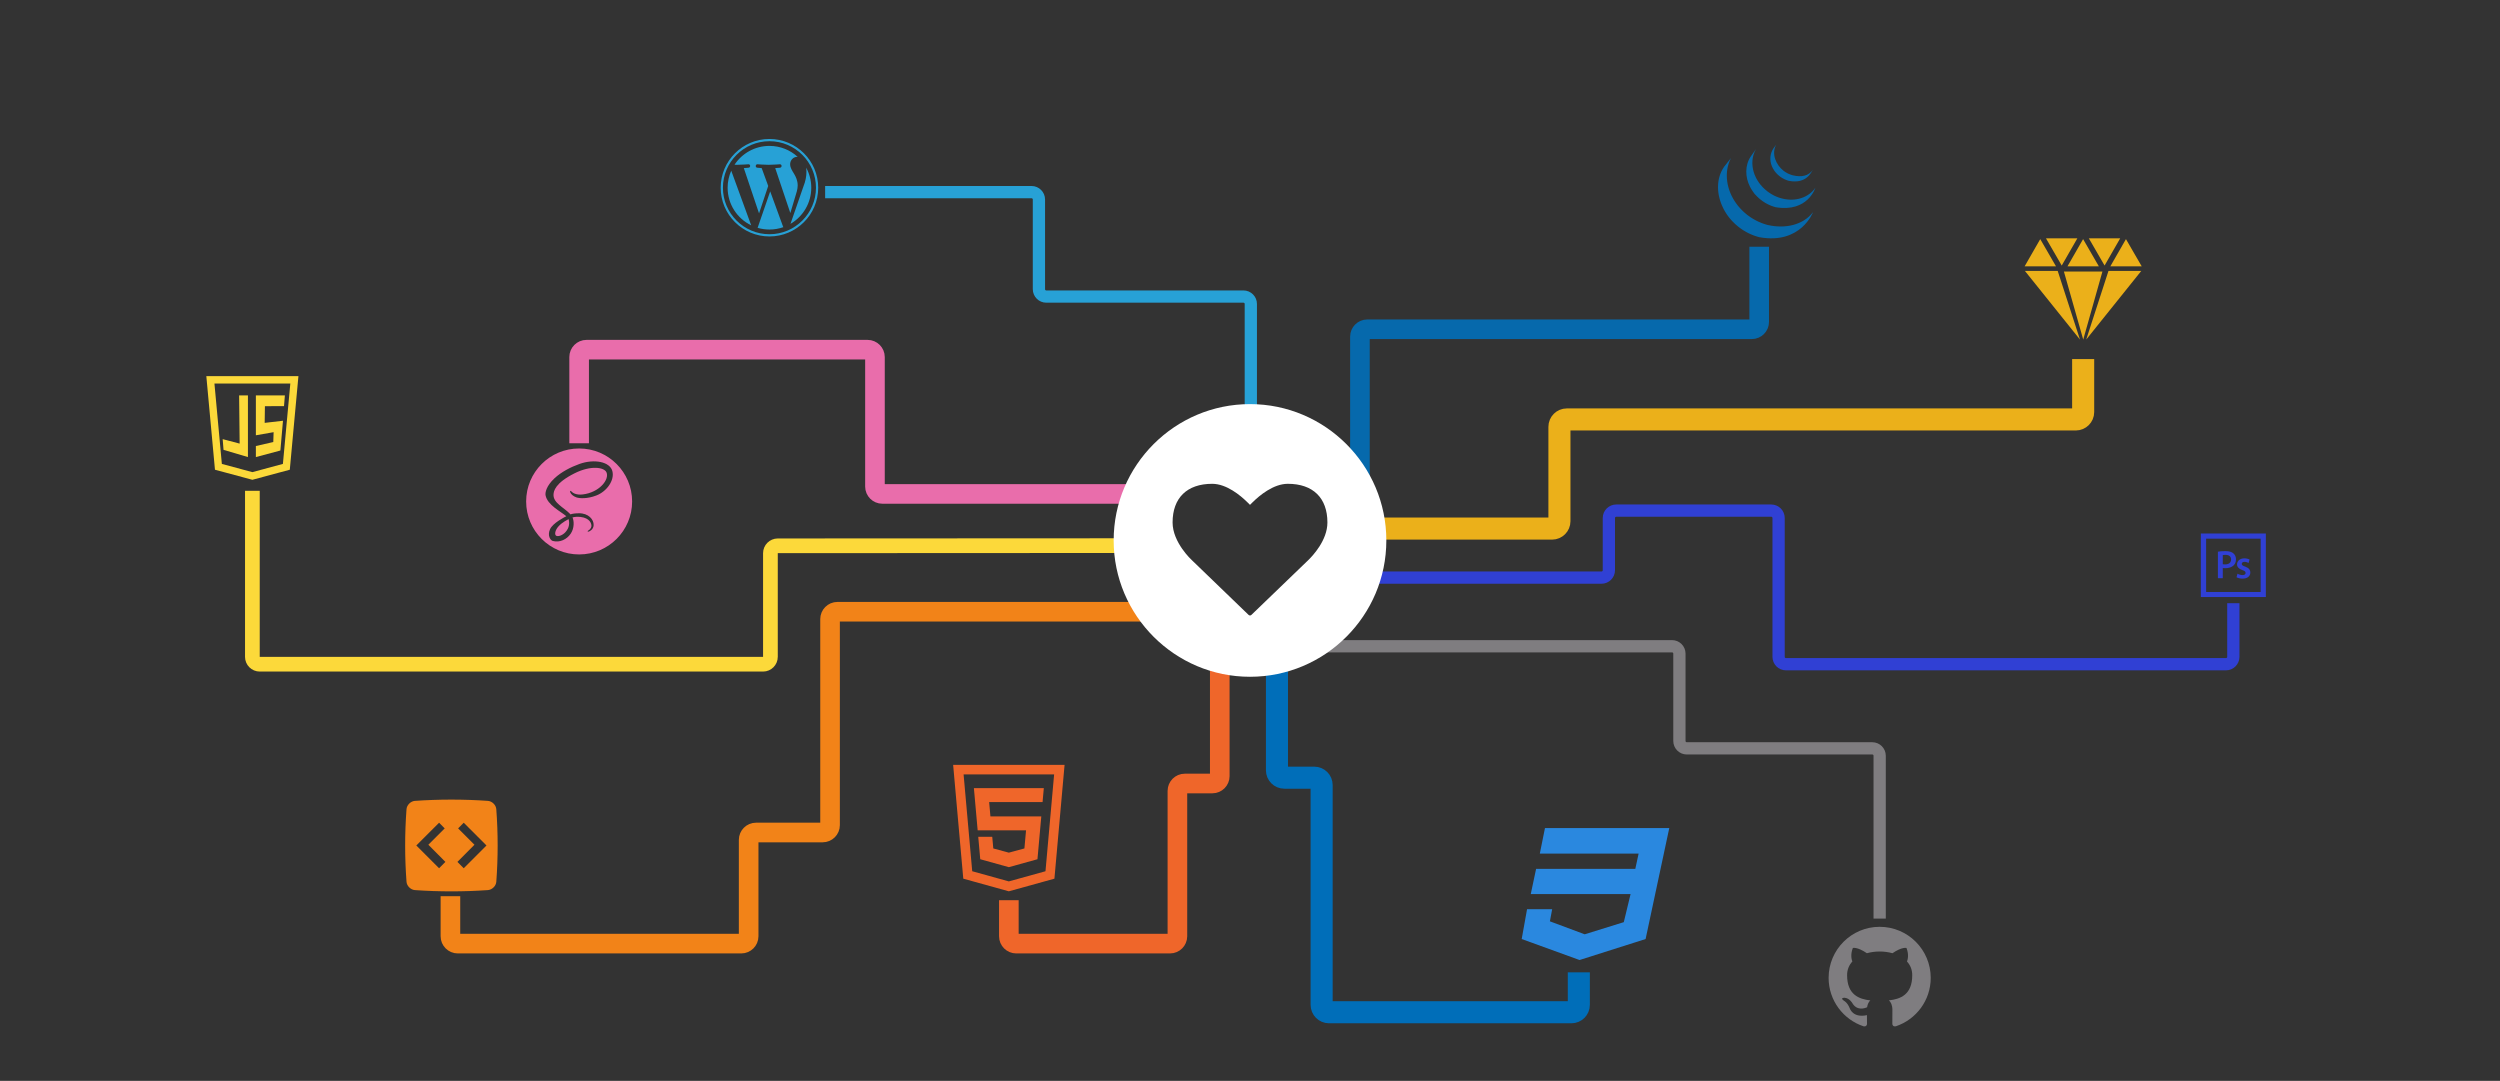 <?xml version="1.0" encoding="utf-8"?>
<!-- Generator: Adobe Illustrator 16.2.0, SVG Export Plug-In . SVG Version: 6.00 Build 0)  -->
<!DOCTYPE svg PUBLIC "-//W3C//DTD SVG 1.1//EN" "http://www.w3.org/Graphics/SVG/1.1/DTD/svg11.dtd">
<svg version="1.1" id="Layer_1" xmlns="http://www.w3.org/2000/svg" xmlns:xlink="http://www.w3.org/1999/xlink" x="0px" y="0px"
	 width="1020px" height="441px" viewBox="0 0 1020 441" enable-background="new 0 0 1020 441" xml:space="preserve">
<rect x="0" y="0" width="1020" height="441" fill="#333333" stroke="none"/>
<g>
	<path fill="none" stroke="#27A1D6" stroke-width="5" stroke-miterlimit="10" d="M336.656,78.387h84.226c1.65,0,3,1.35,3,3V118
		c0,1.65,1.353,3,3,3h80.453c1.65,0,3,1.35,3,3v59.912"/>
</g>
<g id="Logo_artwork">
</g>
<g>
	<path fill="none" stroke="#FCD93A" stroke-width="6" stroke-miterlimit="10" d="M102.971,200.255V268c0,1.65,1.35,3,3,3h135.362
		c1.65,0,4.35,0,6,0h64c1.65,0,3-1.35,3-3v-42.307c0-1.65,1.35-3.002,3-3.002l145.628-0.074"/>
</g>
<g>
	<path fill="none" stroke="#F28318" stroke-width="8" stroke-miterlimit="10" d="M183.773,365.66V382c0,1.65,1.35,3,3,3h115.678
		c1.65,0,3-1.35,3-3v-39.34c0-1.65,1.35-3,3-3h27.214c1.65,0,3-1.35,3-3v-84.072c0-1.65,1.35-3,3-3h131.83"/>
</g>
<g>
	<path fill="none" stroke="#E96DAB" stroke-width="8" stroke-miterlimit="10" d="M236.287,180.848v-35.175c0-1.65,1.35-3,3-3
		h114.698c1.647,0,3,1.35,3,3v52.845c0,1.65,1.35,3,3,3h107.039"/>
</g>
<g>
	<path fill="none" stroke="#EF662A" stroke-width="8" stroke-miterlimit="10" d="M411.613,367.275V382c0,1.65,1.35,3,3,3h62.77
		c1.65,0,3-1.35,3-3v-59.332c0-1.65,1.353-3,3-3h11.285c1.65,0,3-1.35,3-3v-46.129"/>
</g>
<g>
	<path fill="none" stroke="#006EB9" stroke-width="9" stroke-miterlimit="10" d="M521.001,271.539v42.755c0,1.649,1.35,3,3,3h12.225
		c1.65,0,3,1.351,3,3v89.707c0,1.65,1.353,3,3,3h98.934c1.647,0,3-1.35,3-3v-13.285"/>
</g>
<g>
	<path fill="none" stroke="#7F7D80" stroke-width="5" stroke-miterlimit="10" d="M766.902,374.783v-66.454c0-1.649-1.353-3-3-3
		H688.2c-1.65,0-3-1.351-3-3v-35.663c0-1.65-1.353-3-3-3H537.643"/>
</g>
<g>
	<path fill="none" stroke="#0669AC" stroke-width="8" stroke-miterlimit="10" d="M554.855,196.255v-58.914c0-1.65,1.35-3,3-3
		h156.896c1.65,0,3-1.35,3-3v-30.675"/>
</g>
<g>
	<path fill="none" stroke="#3040D4" stroke-width="5" stroke-miterlimit="10" d="M911.2,246.104V268c0,1.65-1.353,3-3,3H728.668
		c-1.65,0-3-1.35-3-3v-56.667c0-1.65-1.35-3-3-3h-63.25c-1.65,0-3,1.35-3,3v21.333c0,1.65-1.35,3-3,3h-95.381"/>
</g>
<g>
	<path fill="none" stroke="#EBB01A" stroke-width="9" stroke-miterlimit="10" d="M849.931,146.488v21.649c0,1.65-1.35,3-3,3H639.248
		c-1.65,0-3,1.35-3,3v38.529c0,1.65-1.35,3-3,3h-73.471"/>
</g>
<g id="Layer_3">
</g>
<g id="Codekit">
	<path fill="#F28318" d="M202.486,330.116c-0.147-1.687-1.682-3.205-3.389-3.359c-9.981-0.69-19.871-0.688-29.853,0
		c-1.706,0.154-3.24,1.675-3.386,3.359c-0.739,9.932-0.739,19.75,0,29.685c0.146,1.686,1.68,3.202,3.391,3.356
		c9.979,0.69,19.87,0.69,29.853,0c1.708-0.154,3.242-1.673,3.389-3.356C203.227,349.866,203.227,340.048,202.486,330.116z
		 M179.147,354.247l-9.29-9.292l9.29-9.286l2.291,2.313l-6.67,6.67l6.955,6.998L179.147,354.247z M189.197,354.247l-2.568-2.597
		l6.95-6.998l-6.668-6.672l2.286-2.313l9.288,9.288L189.197,354.247z"/>
</g>
<g id="Layer_1_2_">
</g>
<g>
	<path fill="#27A1D6" d="M296.872,76.589c0,6.752,3.922,12.59,9.614,15.352l-8.137-22.296
		C297.401,71.766,296.872,74.115,296.872,76.589z"/>
	<path fill="#27A1D6" d="M325.456,75.726c0-2.107-0.757-3.564-1.408-4.699c-0.859-1.406-1.67-2.596-1.67-4.006
		c0-1.569,1.19-3.028,2.866-3.028c0.071,0,0.146,0.009,0.217,0.015c-3.035-2.782-7.078-4.479-11.519-4.479
		c-5.968,0-11.21,3.06-14.265,7.69c0.4,0.011,0.778,0.021,1.096,0.021c1.787,0,4.55-0.219,4.55-0.219
		c0.917-0.055,1.021,1.297,0.109,1.405c0,0-0.924,0.109-1.953,0.161l6.214,18.482l3.737-11.203l-2.663-7.278
		c-0.918-0.052-1.792-0.161-1.792-0.161c-0.918-0.056-0.808-1.462,0.114-1.406c0,0,2.811,0.219,4.499,0.219
		c1.79,0,4.55-0.219,4.55-0.219c0.922-0.055,1.025,1.298,0.11,1.406c0,0-0.931,0.109-1.955,0.161l6.164,18.339l1.705-5.685
		C324.897,78.88,325.456,77.188,325.456,75.726z"/>
	<path fill="#27A1D6" d="M314.238,78.083l-5.13,14.875c1.533,0.452,3.144,0.69,4.831,0.69c1.984,0,3.896-0.337,5.664-0.966
		c-0.041-0.067-0.086-0.153-0.118-0.235L314.238,78.083z"/>
	<path fill="#27A1D6" d="M328.913,68.404c0.073,0.542,0.114,1.128,0.114,1.753c0,1.731-0.333,3.677-1.295,6.112l-5.216,15.069
		c5.07-2.962,8.483-8.452,8.483-14.749C331,73.62,330.244,70.833,328.913,68.404z"/>
	<path fill="#27A1D6" d="M313.938,56.701c-10.975,0-19.896,8.921-19.896,19.886c0,10.968,8.921,19.885,19.896,19.885
		c10.972,0,19.892-8.918,19.892-19.885C333.829,65.623,324.907,56.701,313.938,56.701z M313.938,95.564
		c-10.47,0-18.984-8.515-18.984-18.975c0-10.464,8.51-18.975,18.984-18.975c10.462,0,18.979,8.508,18.979,18.975
		C332.916,87.048,324.403,95.564,313.938,95.564z"/>
</g>
<g id="Sass">
	<g>
		<path fill="#E96DAB" d="M227.976,214.633c-1.458,1.542-1.864,3.474-1.051,3.944c0.754,0.436,2.51-0.085,3.765-1.45
			c0.411-0.451,0.746-0.937,0.999-1.458c0.05-0.108,0.097-0.208,0.139-0.316c0.041-0.104,0.083-0.212,0.119-0.324
			c0.324-0.979,0.363-2.063,0.044-3.231c-0.067,0.039-0.133,0.077-0.2,0.112l0.002,0.008
			C231.798,211.916,229.543,212.976,227.976,214.633z"/>
		<path fill="#E96DAB" d="M236.288,182.978c-11.94,0-21.621,9.679-21.621,21.619c0,11.938,9.681,21.615,21.621,21.615
			s21.619-9.677,21.619-21.615C257.905,192.656,248.228,182.978,236.288,182.978z M243.335,202.146
			c-3.747,1.45-6.845,1.22-8.119,0.804c-1.448-0.477-2.296-1.429-2.5-1.97c-0.081-0.208-0.222-0.565,0-0.687
			c0.135-0.077,0.19-0.058,0.551,0.343c0.351,0.382,1.735,1.403,4.379,1.106c6.93-0.775,11.102-6.155,9.783-9.052
			c-0.929-2.024-6.269-2.939-12.938,0.382c-8.145,4.058-8.586,7.402-8.655,8.67c-0.193,3.497,4.312,5.334,6.749,7.936
			c0.056,0.062,0.112,0.122,0.166,0.189c0.736-0.273,1.758-0.432,3.381-0.455c3.94-0.069,6.165,2.525,6.076,4.854
			c-0.073,1.832-1.75,2.583-2.066,2.633c-0.224,0.039-0.347,0.041-0.378-0.131c-0.023-0.12,0.058-0.178,0.324-0.347
			c0.27-0.162,1.06-0.706,1.203-1.696c0.143-0.995-0.602-3.362-4.394-3.805c-1.347-0.154-2.405-0.05-3.312,0.189
			c0.657,1.453,0.785,4.368-0.73,6.624c-1.567,2.336-4.482,3.759-7.329,2.972c-0.917-0.254-2.303-2.155-1.108-4.796
			c1.135-2.51,5.974-4.962,6.637-5.29v-0.008c-2.244-1.932-7.697-4.538-8.466-8.518c-0.218-1.134,0.31-3.836,3.631-6.941
			c2.792-2.606,6.672-4.611,10.257-5.881c6.028-2.142,12.395-0.879,13.374,2.961C250.813,196.006,247.534,200.523,243.335,202.146z"
			/>
	</g>
</g>
<g id="Layer_1_3_">
</g>
<g id="ps">
	<g>
		<g>
			<path fill="#3040D4" d="M911.206,225.752c-0.7-0.587-1.774-0.895-3.239-0.895c-1.35,0-2.342,0.098-3.059,0.226v10.819h1.983
				v-4.133c0.263,0.049,0.604,0.065,0.979,0.065c1.415,0,2.667-0.375,3.466-1.171c0.617-0.587,0.944-1.449,0.944-2.49
				C912.28,227.15,911.856,226.289,911.206,225.752z M907.87,230.275c-0.407,0-0.732-0.018-0.979-0.082v-3.709
				c0.214-0.049,0.604-0.099,1.155-0.099c1.383,0,2.229,0.65,2.229,1.871C910.277,229.543,909.367,230.275,907.87,230.275z"/>
			<path fill="#3040D4" d="M916.021,231.171c-1.011-0.358-1.384-0.603-1.384-1.104c0-0.486,0.394-0.832,1.105-0.832
				c0.701,0,1.336,0.263,1.677,0.457l0.393-1.416c-0.455-0.243-1.221-0.471-2.1-0.471c-1.84,0-2.994,1.092-2.994,2.488
				c-0.018,0.928,0.637,1.773,2.184,2.311c0.975,0.34,1.301,0.617,1.301,1.154c0,0.52-0.394,0.879-1.271,0.879
				c-0.714,0-1.577-0.294-2.034-0.568l-0.392,1.449c0.585,0.322,1.45,0.566,2.404,0.566c2.104,0,3.224-1.057,3.224-2.488
				C918.119,232.425,917.451,231.691,916.021,231.171z"/>
		</g>
		<g>
			<g>
				<path fill="#3040D4" d="M897.936,217.667v25.92h26.529v-25.92H897.936z M922.357,241.532H900.1v-21.757h22.256L922.357,241.532
					L922.357,241.532z"/>
			</g>
		</g>
	</g>
</g>
<g id="Layer_1_4_">
</g>
<g id="JS">
	<g>
		<g>
			<path fill="#FCD93A" d="M84.182,153.466l3.522,38.181l15.264,4.109l15.27-4.109l3.522-38.181H84.182z M115.424,189.276
				l-12.454,3.356l-12.455-3.356l-3.025-32.793h30.961L115.424,189.276z"/>
		</g>
		<polygon fill="#FCD93A" points="97.563,161.321 101.156,161.321 101.156,186.483 91.201,183.536 90.852,179.169 97.775,180.989 		
			"/>
		<polygon fill="#FCD93A" points="116.232,161.321 104.397,161.321 104.397,177.597 111.632,176.329 111.5,180.35 104.397,181.977 
			104.397,186.483 114.398,183.807 115.458,171.661 107.99,172.532 108.084,165.73 115.877,165.69 		"/>
	</g>
</g>
<g id="Layer_1_5_">
</g>
<g id="jQuery">
	<g>
		<path fill="#0669AC" d="M703.482,67.976c-3.521,5.053-3.089,11.627-0.394,16.985c0.062,0.132,0.128,0.258,0.191,0.383
			c0.04,0.082,0.082,0.163,0.126,0.247c0.021,0.043,0.056,0.095,0.079,0.136c0.038,0.087,0.089,0.169,0.136,0.252
			c0.088,0.146,0.173,0.293,0.26,0.44c0.05,0.077,0.093,0.161,0.151,0.242c0.09,0.155,0.195,0.309,0.294,0.465
			c0.04,0.063,0.08,0.128,0.131,0.194c0.138,0.208,0.271,0.418,0.426,0.624c0,0.005,0.004,0.013,0.011,0.014
			c0.027,0.034,0.053,0.068,0.073,0.098c0.13,0.177,0.262,0.351,0.396,0.522c0.043,0.061,0.099,0.124,0.143,0.19
			c0.125,0.15,0.247,0.298,0.367,0.449c0.045,0.052,0.09,0.103,0.141,0.163c0.164,0.194,0.333,0.388,0.507,0.58
			c0,0,0.008,0.005,0.009,0.012c0.007,0.003,0.011,0.014,0.021,0.021c0.167,0.183,0.339,0.363,0.512,0.54
			c0.056,0.053,0.109,0.107,0.171,0.166c0.129,0.134,0.268,0.269,0.404,0.403c0.06,0.055,0.116,0.108,0.174,0.158
			c0.183,0.179,0.363,0.347,0.559,0.516c0.004,0,0.007,0.003,0.008,0.004c0.034,0.028,0.067,0.056,0.097,0.083
			c0.17,0.147,0.344,0.292,0.516,0.429c0.066,0.057,0.137,0.115,0.203,0.17c0.146,0.112,0.29,0.225,0.433,0.336
			c0.076,0.056,0.148,0.11,0.229,0.172c0.152,0.116,0.315,0.227,0.477,0.345c0.056,0.039,0.111,0.086,0.178,0.118
			c0.016,0.018,0.029,0.031,0.046,0.039c0.157,0.105,0.31,0.208,0.462,0.31c0.068,0.04,0.137,0.085,0.202,0.13
			c0.238,0.154,0.482,0.302,0.722,0.443c0.071,0.042,0.141,0.078,0.204,0.117c0.183,0.105,0.36,0.203,0.546,0.303
			c0.101,0.057,0.201,0.107,0.308,0.161c0.121,0.064,0.255,0.134,0.384,0.198c0.033,0.011,0.062,0.029,0.093,0.04
			c0.061,0.028,0.107,0.053,0.158,0.08c0.201,0.096,0.41,0.192,0.625,0.286c0.04,0.02,0.08,0.038,0.128,0.059
			c0.233,0.103,0.478,0.202,0.721,0.299c0.061,0.021,0.116,0.044,0.182,0.069c0.22,0.086,0.447,0.168,0.678,0.25
			c0.029,0.016,0.055,0.022,0.084,0.032c0.254,0.087,0.502,0.168,0.763,0.247c0.062,0.018,0.12,0.039,0.185,0.056
			c0.262,0.076,0.517,0.166,0.78,0.222c17.01,3.094,21.948-10.224,21.948-10.224c-4.152,5.401-11.519,6.834-18.494,5.246
			c-0.262-0.057-0.518-0.141-0.779-0.219c-0.062-0.018-0.129-0.04-0.189-0.06c-0.255-0.074-0.505-0.16-0.751-0.243
			c-0.033-0.008-0.07-0.025-0.106-0.038c-0.222-0.081-0.439-0.164-0.655-0.25c-0.062-0.024-0.125-0.046-0.188-0.071
			c-0.239-0.093-0.479-0.193-0.712-0.3c-0.052-0.016-0.094-0.038-0.146-0.058c-0.207-0.092-0.399-0.186-0.603-0.278
			c-0.059-0.029-0.114-0.056-0.175-0.085c-0.152-0.076-0.311-0.154-0.461-0.237c-0.107-0.054-0.215-0.11-0.312-0.164
			c-0.189-0.098-0.378-0.206-0.565-0.312c-0.053-0.04-0.119-0.07-0.187-0.107c-0.238-0.146-0.485-0.293-0.728-0.446
			c-0.064-0.04-0.129-0.086-0.195-0.128c-0.175-0.112-0.349-0.225-0.519-0.344c-0.052-0.038-0.106-0.081-0.164-0.116
			c-0.164-0.118-0.324-0.23-0.488-0.354c-0.072-0.054-0.143-0.108-0.219-0.161c-0.146-0.115-0.296-0.229-0.439-0.345
			c-0.063-0.052-0.132-0.107-0.193-0.155c-0.19-0.152-0.366-0.31-0.549-0.466c-0.019-0.019-0.041-0.035-0.063-0.048
			c-0.193-0.175-0.387-0.351-0.577-0.525c-0.058-0.056-0.105-0.107-0.163-0.162c-0.14-0.136-0.272-0.268-0.413-0.404
			c-0.059-0.06-0.107-0.112-0.159-0.166c-0.175-0.174-0.346-0.354-0.516-0.54c-0.01-0.005-0.017-0.012-0.023-0.023
			c-0.174-0.197-0.345-0.389-0.514-0.59c-0.049-0.054-0.094-0.108-0.136-0.159c-0.125-0.156-0.253-0.308-0.376-0.458
			c-0.041-0.059-0.086-0.116-0.132-0.172c-0.146-0.193-0.29-0.382-0.43-0.575c-3.869-5.272-5.271-12.564-2.173-18.546"/>
		<path fill="#0669AC" d="M714.4,63.713c-2.553,3.659-2.41,8.559-0.422,12.43c0.325,0.648,0.7,1.276,1.118,1.876
			c0.384,0.546,0.804,1.196,1.312,1.635c0.18,0.203,0.372,0.399,0.572,0.596c0.047,0.045,0.097,0.094,0.148,0.145
			c0.189,0.183,0.384,0.359,0.582,0.535c0.007,0.008,0.02,0.018,0.023,0.025c0.001,0,0.007,0.005,0.007,0.005
			c0.22,0.189,0.446,0.378,0.68,0.558c0.055,0.04,0.104,0.081,0.157,0.118c0.231,0.182,0.469,0.352,0.704,0.526
			c0.012,0.004,0.016,0.008,0.027,0.008c0.105,0.079,0.216,0.146,0.328,0.222c0.044,0.03,0.1,0.068,0.149,0.099
			c0.173,0.112,0.346,0.22,0.528,0.327c0.023,0.011,0.052,0.029,0.076,0.04c0.149,0.087,0.309,0.176,0.469,0.258
			c0.053,0.034,0.106,0.059,0.161,0.09c0.108,0.053,0.221,0.115,0.325,0.169c0.014,0.01,0.035,0.013,0.053,0.024
			c0.229,0.112,0.456,0.216,0.679,0.313c0.055,0.024,0.104,0.044,0.154,0.064c0.184,0.079,0.372,0.158,0.557,0.23
			c0.08,0.023,0.16,0.056,0.237,0.082c0.168,0.064,0.344,0.124,0.511,0.178c0.084,0.03,0.157,0.053,0.231,0.076
			c0.241,0.075,0.486,0.175,0.744,0.215c13.122,2.174,16.16-7.927,16.16-7.927c-2.73,3.937-8.027,5.806-13.673,4.345
			c-0.257-0.065-0.501-0.139-0.743-0.218c-0.082-0.018-0.146-0.04-0.223-0.07c-0.178-0.052-0.352-0.113-0.521-0.176
			c-0.073-0.027-0.159-0.058-0.229-0.087c-0.194-0.074-0.379-0.145-0.562-0.228c-0.054-0.018-0.107-0.041-0.15-0.06
			c-0.232-0.103-0.464-0.208-0.688-0.317c-0.111-0.061-0.226-0.119-0.34-0.181c-0.068-0.033-0.137-0.064-0.195-0.099
			c-0.151-0.079-0.292-0.162-0.437-0.248c-0.033-0.017-0.068-0.038-0.104-0.056c-0.178-0.109-0.358-0.216-0.523-0.325
			c-0.059-0.033-0.108-0.07-0.161-0.105c-0.111-0.074-0.229-0.146-0.345-0.227c-0.243-0.167-0.479-0.343-0.712-0.519
			c-0.053-0.042-0.105-0.08-0.156-0.127c-2.481-1.948-4.438-4.617-5.364-7.638c-0.979-3.136-0.764-6.66,0.925-9.518"/>
		<path fill="#0669AC" d="M723.58,60.531c-1.5,2.208-1.646,4.949-0.609,7.384c1.103,2.587,3.352,4.615,5.975,5.577
			c0.104,0.041,0.209,0.077,0.317,0.115c0.056,0.016,0.097,0.032,0.15,0.046c0.152,0.048,0.304,0.102,0.462,0.134
			c7.251,1.402,9.222-3.721,9.742-4.475c-1.726,2.484-4.619,3.073-8.177,2.212c-0.275-0.068-0.583-0.169-0.854-0.266
			c-0.343-0.122-0.688-0.265-1.021-0.421c-0.625-0.302-1.23-0.67-1.789-1.092c-3.18-2.413-5.146-7.014-3.076-10.758"/>
	</g>
</g>
<g id="Layer_1_6_">
</g>
<g>
	<path fill="#EF662A" d="M388.881,312.064l4.139,46.432l18.582,5.16l18.601-5.155l4.145-46.437H388.881z M426.558,355.465
		l-14.954,4.146l-14.938-4.147l-3.521-39.499h36.938L426.558,355.465z"/>
	<polygon fill="#EF662A" points="397.35,321.557 398.885,338.775 418.624,338.775 417.961,346.163 411.606,347.882 405.263,346.166 
		404.838,341.423 399.123,341.423 399.94,350.566 411.605,353.807 423.283,350.566 424.85,333.083 404.094,333.083 403.572,327.251 
		425.348,327.251 425.367,327.251 425.875,321.557 	"/>
</g>
<path fill="#7F7D80" d="M766.9,378.139c-11.498,0-20.824,9.323-20.824,20.827c0,9.201,5.967,17.008,14.244,19.762
	c1.041,0.189,1.422-0.45,1.422-1.004c0-0.492-0.021-1.806-0.029-3.544c-5.793,1.261-7.016-2.791-7.016-2.791
	c-0.945-2.403-2.312-3.047-2.312-3.047c-1.891-1.291,0.145-1.266,0.145-1.266c2.09,0.146,3.189,2.146,3.189,2.146
	c1.857,3.183,4.875,2.264,6.062,1.73c0.188-1.346,0.727-2.265,1.32-2.785c-4.625-0.526-9.484-2.312-9.484-10.293
	c0-2.272,0.811-4.133,2.145-5.588c-0.215-0.527-0.93-2.646,0.203-5.515c0,0,1.748-0.561,5.729,2.138
	c1.662-0.464,3.441-0.693,5.215-0.701c1.768,0.008,3.551,0.237,5.213,0.701c3.977-2.696,5.723-2.138,5.723-2.138
	c1.139,2.869,0.42,4.985,0.207,5.515c1.334,1.455,2.143,3.312,2.143,5.588c0,8.002-4.869,9.762-9.509,10.276
	c0.745,0.645,1.411,1.915,1.411,3.856c0,2.784-0.021,5.029-0.021,5.713c0,0.559,0.375,1.203,1.43,1.001
	c8.271-2.759,14.23-10.561,14.23-19.759C787.729,387.462,778.404,378.139,766.9,378.139z"/>
<polygon fill="#2A88DF" points="630.346,337.861 681.062,337.861 671.406,383.123 644.453,391.689 620.854,383.123 623.04,370.948 
	633.283,370.948 632.36,375.902 646.551,381.193 662.505,376.239 665.277,364.777 624.553,364.777 626.733,354.489 667.209,354.489 
	668.551,348.277 628.245,348.277 "/>
<polygon fill="#EBB01A" points="826.16,110.533 839.542,110.533 848.633,138.55 "/>
<polygon fill="#EBB01A" points="873.642,110.533 860.26,110.533 851.17,138.55 "/>
<polygon fill="#EBB01A" points="838.842,108.656 826.051,108.656 832.421,97.558 "/>
<polygon fill="#EBB01A" points="856.326,108.656 843.535,108.656 849.905,97.558 "/>
<polygon fill="#EBB01A" points="852.247,97.241 865.038,97.241 858.669,108.34 "/>
<polygon fill="#EBB01A" points="834.763,97.241 847.554,97.241 841.185,108.34 "/>
<polygon fill="#EBB01A" points="842.07,110.777 857.791,110.777 849.959,138.55 "/>
<polygon fill="#EBB01A" points="873.811,108.656 861.02,108.656 867.39,97.558 "/>
<path fill="#FFFFFF" d="M510,276.125c-30.672,0-55.626-24.953-55.626-55.625s24.954-55.625,55.626-55.625
	s55.625,24.954,55.625,55.625S540.672,276.125,510,276.125z M494.564,197.396c-10.265,0-16.149,5.751-16.149,15.78
	c0,8.198,7.831,15.348,7.91,15.417l23.092,22.279c0.16,0.157,0.368,0.239,0.583,0.239c0.219,0,0.422-0.08,0.571-0.229l23.098-22.248
	c1.857-1.782,7.916-8.168,7.916-15.46c0-10.029-5.886-15.78-16.146-15.78c-5.868,0-11.53,4.727-14.385,7.544L510,205.981
	l-1.054-1.042C506.094,202.123,500.434,197.396,494.564,197.396z"/>
</svg>
